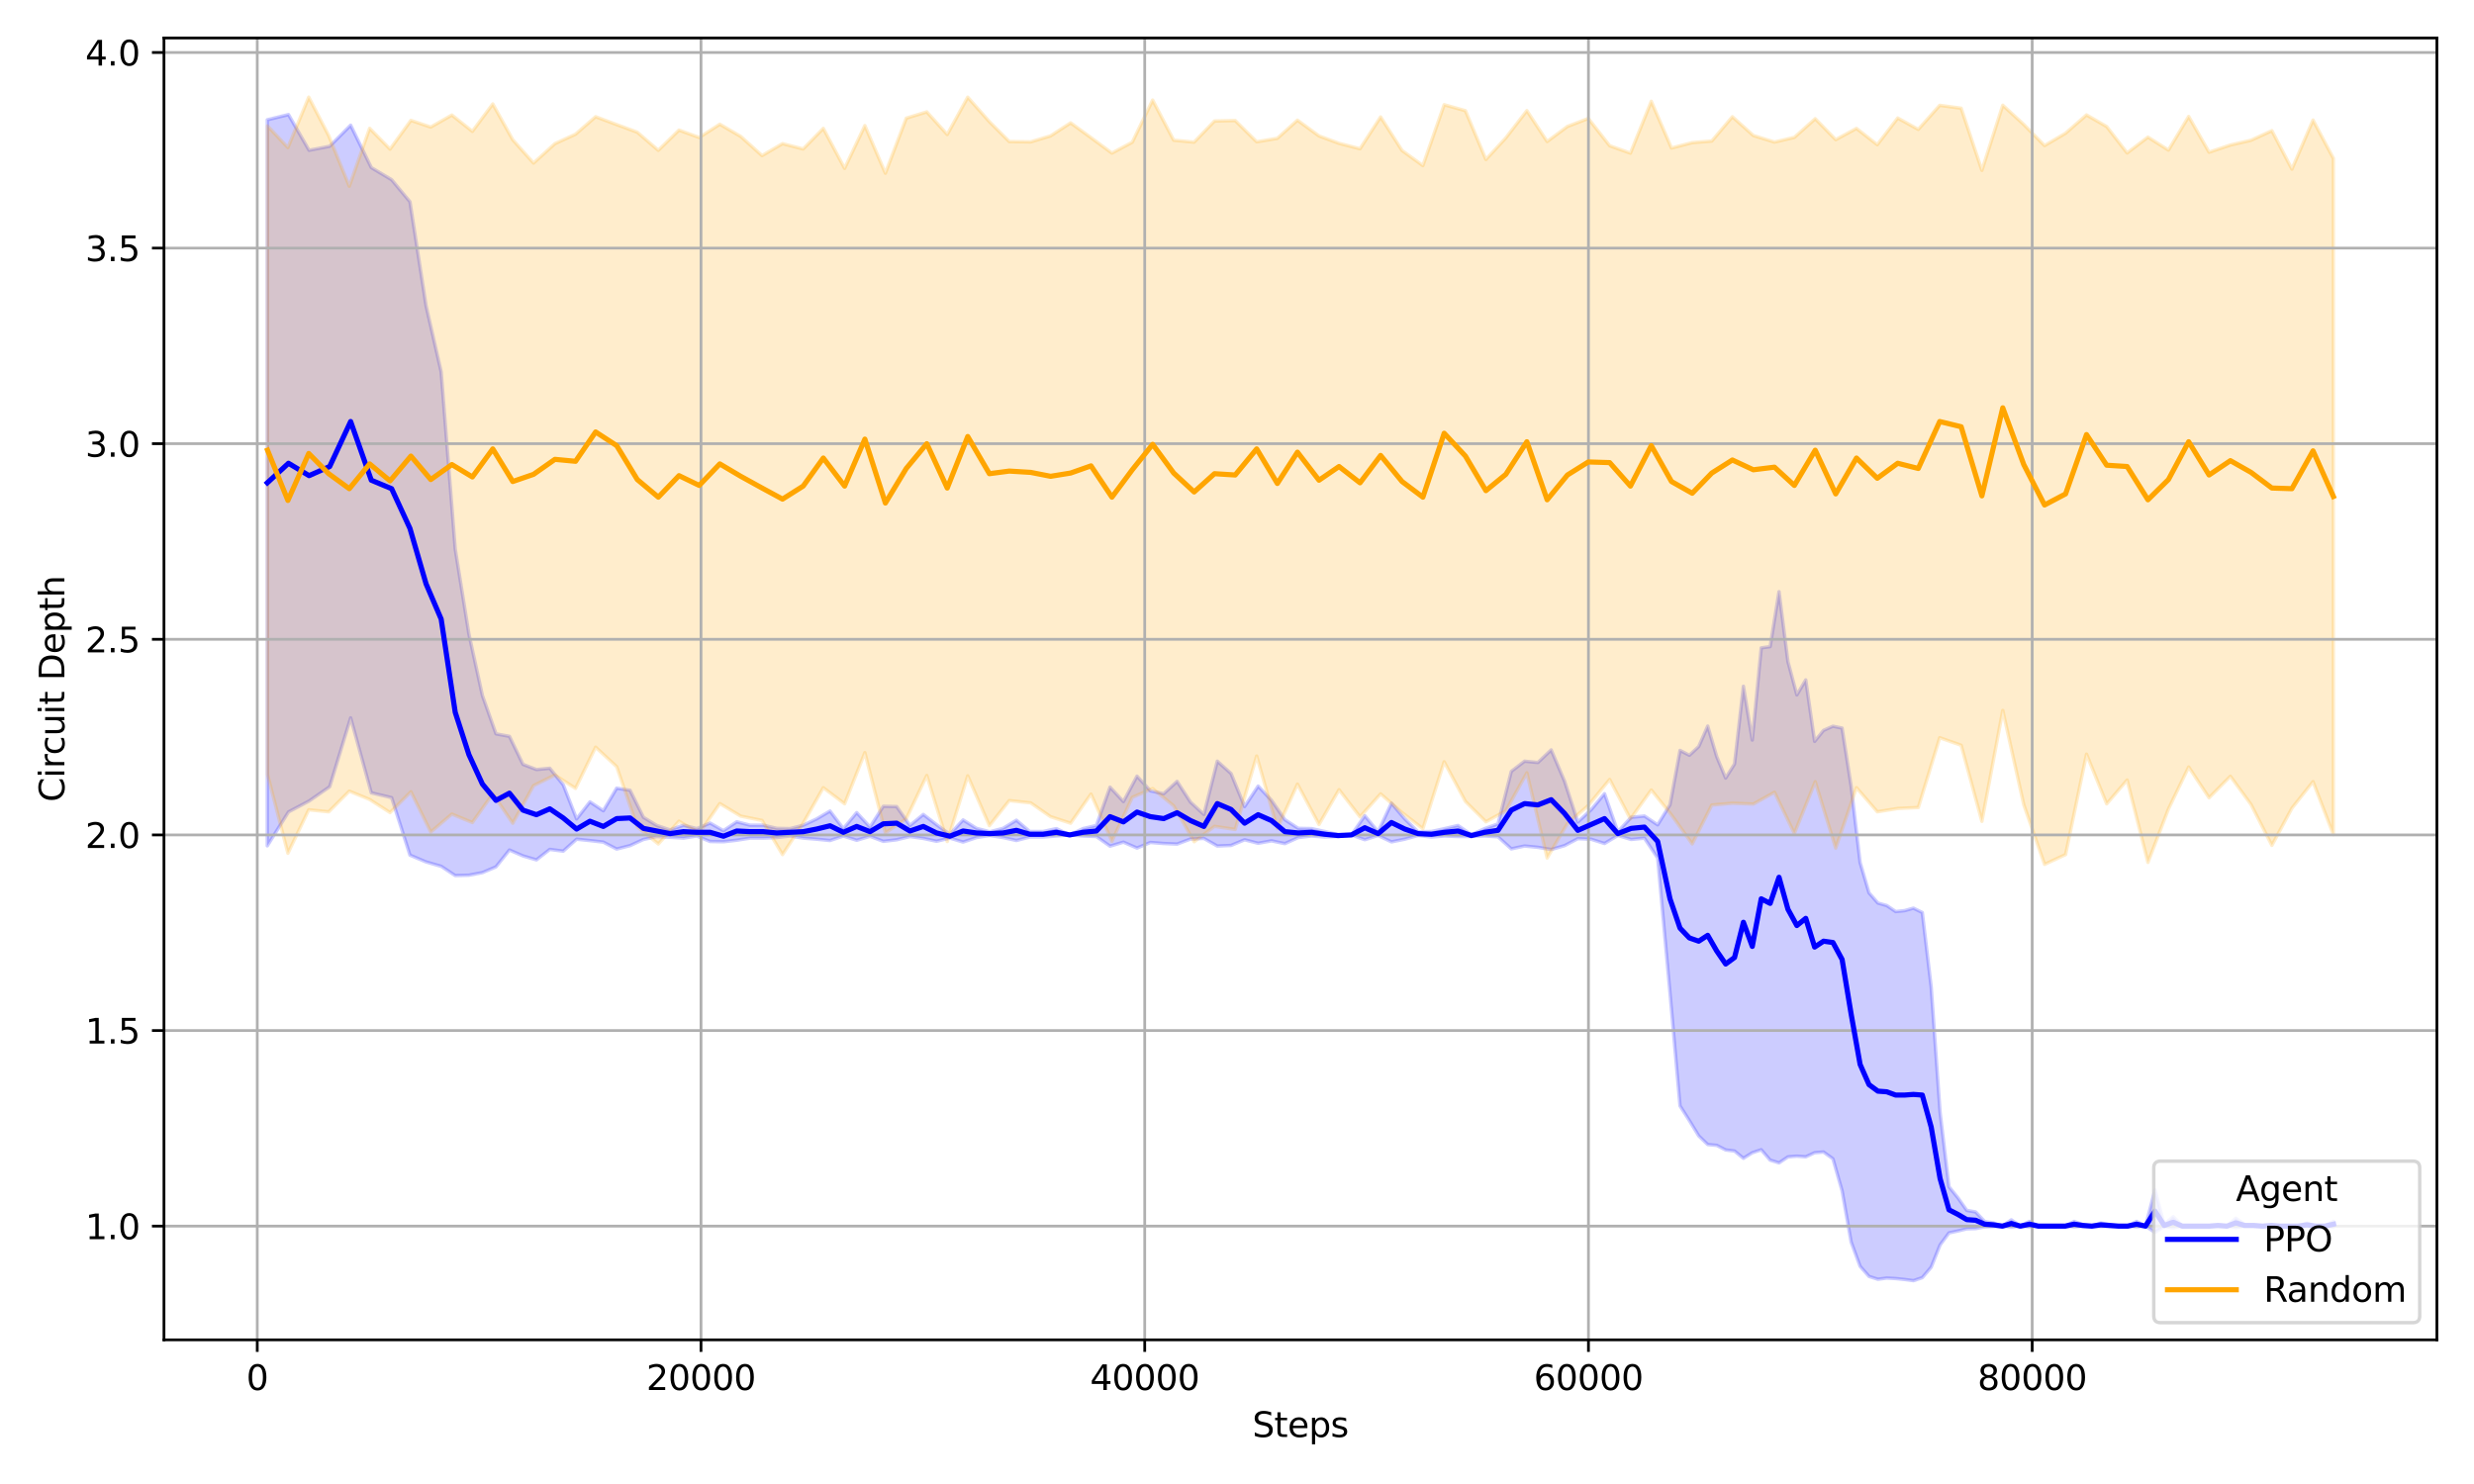 <?xml version="1.0" encoding="utf-8" standalone="no"?>
<!DOCTYPE svg PUBLIC "-//W3C//DTD SVG 1.1//EN"
  "http://www.w3.org/Graphics/SVG/1.1/DTD/svg11.dtd">
<svg xmlns:xlink="http://www.w3.org/1999/xlink" width="720pt" height="432pt" viewBox="0 0 720 432" xmlns="http://www.w3.org/2000/svg" version="1.1">
 <defs>
  <style type="text/css">*{stroke-linejoin: round; stroke-linecap: butt}</style>
 </defs>
 <g id="figure_1">
  <g id="patch_1">
   <path d="M 0 432 
L 720 432 
L 720 0 
L 0 0 
z
" style="fill: #ffffff"/>
  </g>
  <g id="axes_1">
   <g id="patch_2">
    <path d="M 47.72 390.04 
L 709.2 390.04 
L 709.2 11.054 
L 47.72 11.054 
z
" style="fill: #ffffff"/>
   </g>
   <g id="FillBetweenPolyCollection_1">
    <defs>
     <path id="m064243a548" d="M 77.787 -397.129 
L 77.787 -185.771 
L 83.954 -195.64 
L 89.946 -198.817 
L 95.944 -202.971 
L 102.046 -223.032 
L 108.057 -201.202 
L 113.972 -199.8 
L 119.312 -183.064 
L 123.999 -181.083 
L 128.39 -179.812 
L 132.484 -177.113 
L 136.474 -177.224 
L 140.394 -177.983 
L 144.345 -179.657 
L 148.258 -184.554 
L 152.203 -182.84 
L 156.116 -181.684 
L 160.003 -184.735 
L 163.916 -184.225 
L 167.81 -187.709 
L 171.69 -187.302 
L 175.577 -186.858 
L 179.464 -184.84 
L 183.371 -185.835 
L 187.258 -187.63 
L 191.145 -188.482 
L 195.019 -188.259 
L 198.9 -188.023 
L 202.787 -188.639 
L 206.667 -187.028 
L 210.548 -186.963 
L 214.409 -187.408 
L 218.29 -188.023 
L 222.157 -188.023 
L 226.051 -188.181 
L 229.925 -188.639 
L 233.799 -188.023 
L 237.673 -187.709 
L 241.554 -187.316 
L 245.441 -188.639 
L 249.322 -187.394 
L 253.196 -188.56 
L 257.07 -187.08 
L 260.951 -187.538 
L 264.825 -188.482 
L 268.705 -187.931 
L 272.56 -187.107 
L 276.428 -188.037 
L 280.283 -186.871 
L 284.183 -188.181 
L 288.057 -188.796 
L 291.924 -188.181 
L 295.805 -187.329 
L 299.679 -188.338 
L 303.56 -188.338 
L 307.434 -188.639 
L 311.308 -188.953 
L 315.189 -188.639 
L 319.082 -188.482 
L 323.047 -185.678 
L 326.947 -186.844 
L 330.898 -185.128 
L 334.792 -186.752 
L 338.672 -186.451 
L 342.56 -186.28 
L 346.472 -187.761 
L 350.36 -187.931 
L 354.266 -185.716 
L 358.269 -185.887 
L 362.214 -187.538 
L 366.153 -186.516 
L 370.034 -187.224 
L 373.927 -186.413 
L 377.808 -188.181 
L 381.695 -188.639 
L 385.569 -188.338 
L 389.443 -188.495 
L 393.317 -188.953 
L 397.198 -187.552 
L 401.072 -188.796 
L 404.946 -186.923 
L 408.82 -187.709 
L 412.695 -188.796 
L 416.569 -188.338 
L 420.443 -188.639 
L 424.323 -188.482 
L 428.198 -188.495 
L 432.072 -188.639 
L 435.952 -188.403 
L 439.827 -184.892 
L 443.694 -185.716 
L 447.568 -185.337 
L 451.443 -184.708 
L 455.317 -185.822 
L 459.197 -187.866 
L 463.071 -187.695 
L 466.958 -186.451 
L 470.833 -188.796 
L 474.707 -187.63 
L 478.574 -188.01 
L 482.423 -182.223 
L 486.013 -142.972 
L 488.931 -110.071 
L 491.656 -105.787 
L 494.375 -101.348 
L 496.99 -98.812 
L 499.611 -98.579 
L 502.213 -97.243 
L 504.796 -96.933 
L 507.379 -94.813 
L 509.962 -96.429 
L 512.564 -97.3 
L 515.159 -94.283 
L 517.742 -93.481 
L 520.338 -95.225 
L 522.933 -95.434 
L 525.523 -95.241 
L 528.105 -96.435 
L 530.695 -96.645 
L 533.432 -94.672 
L 536.099 -85.347 
L 538.74 -70.426 
L 541.342 -63.371 
L 543.931 -60.423 
L 546.521 -59.599 
L 549.103 -59.946 
L 551.693 -59.802 
L 554.275 -59.534 
L 556.858 -59.187 
L 559.441 -60.071 
L 562.024 -63.118 
L 564.613 -69.597 
L 567.209 -73.103 
L 569.804 -73.653 
L 572.387 -74.282 
L 574.976 -74.361 
L 577.559 -74.832 
L 580.155 -74.911 
L 582.744 -75.068 
L 585.352 -74.754 
L 587.968 -75.068 
L 590.634 -74.832 
L 593.23 -75.068 
L 595.826 -75.068 
L 598.415 -75.068 
L 601.011 -75.068 
L 603.613 -74.832 
L 606.195 -74.99 
L 608.785 -75.068 
L 611.38 -74.911 
L 613.989 -74.99 
L 616.598 -75.068 
L 619.187 -75.068 
L 621.808 -74.832 
L 624.397 -75.068 
L 627.155 -73.26 
L 629.847 -74.99 
L 632.462 -74.596 
L 635.109 -75.068 
L 637.725 -75.068 
L 640.314 -75.068 
L 642.909 -75.068 
L 645.505 -74.99 
L 648.107 -75.068 
L 650.69 -74.675 
L 653.279 -74.99 
L 655.862 -74.99 
L 658.445 -75.068 
L 661.034 -74.99 
L 663.63 -75.068 
L 666.212 -75.068 
L 668.795 -75.068 
L 671.378 -74.911 
L 673.967 -75.068 
L 676.55 -75.068 
L 679.133 -74.832 
L 679.133 -76.443 
L 679.133 -76.443 
L 676.55 -75.068 
L 673.967 -75.068 
L 671.378 -75.985 
L 668.795 -75.068 
L 666.212 -75.068 
L 663.63 -75.068 
L 661.034 -75.526 
L 658.445 -75.068 
L 655.862 -75.526 
L 653.279 -75.526 
L 650.69 -77.359 
L 648.107 -75.068 
L 645.505 -75.526 
L 642.909 -75.068 
L 640.314 -75.068 
L 637.725 -75.068 
L 635.109 -75.068 
L 632.462 -77.818 
L 629.847 -75.526 
L 627.155 -85.608 
L 624.397 -75.068 
L 621.808 -76.443 
L 619.187 -75.068 
L 616.598 -75.068 
L 613.989 -75.526 
L 611.38 -75.985 
L 608.785 -75.068 
L 606.195 -75.526 
L 603.613 -76.443 
L 601.011 -75.068 
L 598.415 -75.068 
L 595.826 -75.068 
L 593.23 -75.068 
L 590.634 -76.443 
L 587.968 -75.068 
L 585.352 -76.901 
L 582.744 -75.068 
L 580.155 -75.985 
L 577.559 -76.443 
L 574.976 -79.192 
L 572.387 -79.651 
L 569.804 -83.316 
L 567.209 -86.524 
L 564.613 -108.251 
L 562.024 -144.72 
L 559.441 -166.369 
L 556.858 -167.632 
L 554.275 -166.906 
L 551.693 -166.637 
L 549.103 -168.392 
L 546.521 -169.118 
L 543.931 -172.09 
L 541.342 -180.91 
L 538.74 -203.086 
L 536.099 -220.053 
L 533.432 -220.598 
L 530.695 -219.384 
L 528.105 -216.177 
L 525.523 -234.074 
L 522.933 -229.705 
L 520.338 -239.405 
L 517.742 -259.75 
L 515.159 -243.764 
L 512.564 -243.404 
L 509.962 -216.563 
L 507.379 -232.225 
L 504.796 -209.606 
L 502.213 -205.499 
L 499.611 -211.756 
L 496.99 -220.634 
L 494.375 -214.681 
L 491.656 -212.14 
L 488.931 -213.55 
L 486.013 -197.732 
L 482.423 -191.887 
L 478.574 -194.452 
L 474.707 -194.073 
L 470.833 -189.87 
L 466.958 -200.946 
L 463.071 -196.285 
L 459.197 -192.698 
L 455.317 -204.612 
L 451.443 -213.698 
L 447.568 -210.032 
L 443.694 -210.412 
L 439.827 -207.44 
L 435.952 -192.161 
L 432.072 -190.786 
L 428.198 -189.032 
L 424.323 -191.703 
L 420.443 -190.786 
L 416.569 -189.948 
L 412.695 -189.87 
L 408.82 -193.614 
L 404.946 -198.197 
L 401.072 -189.87 
L 397.198 -194.531 
L 393.317 -188.953 
L 389.443 -189.032 
L 385.569 -189.948 
L 381.695 -190.786 
L 377.808 -190.865 
L 373.927 -193.392 
L 370.034 -199.035 
L 366.153 -203.159 
L 362.214 -197.202 
L 358.269 -206.825 
L 354.266 -210.412 
L 350.36 -194.91 
L 346.472 -198.498 
L 342.56 -204.533 
L 338.672 -200.946 
L 334.792 -201.784 
L 330.898 -206.065 
L 326.947 -198.655 
L 323.047 -202.858 
L 319.082 -191.703 
L 315.189 -190.786 
L 311.308 -188.953 
L 307.434 -190.786 
L 303.56 -189.948 
L 299.679 -189.948 
L 295.805 -193.235 
L 291.924 -190.865 
L 288.057 -189.87 
L 284.183 -190.865 
L 280.283 -193.313 
L 276.428 -189.111 
L 272.56 -191.939 
L 268.705 -194.91 
L 264.825 -191.703 
L 260.951 -197.202 
L 257.07 -197.28 
L 253.196 -191.245 
L 249.322 -195.447 
L 245.441 -190.786 
L 241.554 -195.906 
L 237.673 -193.614 
L 233.799 -191.781 
L 229.925 -190.786 
L 226.051 -190.865 
L 222.157 -191.781 
L 218.29 -191.781 
L 214.409 -192.776 
L 210.548 -190.184 
L 206.667 -192.397 
L 202.787 -190.786 
L 198.9 -191.781 
L 195.019 -190.407 
L 191.145 -191.703 
L 187.258 -194.073 
L 183.371 -201.941 
L 179.464 -202.557 
L 175.577 -195.984 
L 171.69 -198.576 
L 167.81 -193.614 
L 163.916 -203.552 
L 160.003 -208.357 
L 156.116 -207.99 
L 152.203 -209.492 
L 148.258 -217.649 
L 144.345 -218.37 
L 140.394 -229.534 
L 136.474 -247.375 
L 132.484 -272.162 
L 128.39 -323.748 
L 123.999 -342.977 
L 119.312 -373.263 
L 113.972 -379.684 
L 108.057 -383.217 
L 102.046 -395.552 
L 95.944 -389.42 
L 89.946 -388.259 
L 83.954 -398.648 
L 77.787 -397.129 
z
" style="stroke: #0000ff; stroke-opacity: 0.2"/>
    </defs>
    <g clip-path="url(#p9056daace3)">
     <use xlink:href="#m064243a548" x="0" y="432" style="fill: #0000ff; fill-opacity: 0.2; stroke: #0000ff; stroke-opacity: 0.2"/>
    </g>
   </g>
   <g id="FillBetweenPolyCollection_2">
    <defs>
     <path id="m0a105dd437" d="M 77.858 -395.339 
L 77.858 -206.542 
L 83.786 -183.606 
L 89.855 -196.264 
L 95.654 -195.676 
L 101.658 -201.691 
L 107.573 -199.265 
L 113.513 -195.452 
L 119.583 -201.515 
L 125.368 -189.781 
L 131.509 -195.017 
L 137.475 -192.557 
L 143.415 -200.896 
L 149.227 -192.346 
L 155.277 -203.307 
L 161.495 -206.381 
L 167.5 -202.491 
L 173.343 -214.488 
L 179.477 -208.807 
L 185.469 -191.284 
L 191.59 -186.313 
L 197.608 -192.948 
L 203.491 -189.398 
L 209.483 -198.074 
L 215.578 -194.412 
L 221.776 -193.162 
L 227.736 -183.222 
L 233.748 -192.366 
L 239.598 -202.692 
L 245.803 -198.015 
L 251.698 -212.897 
L 257.67 -189.555 
L 263.746 -193.65 
L 269.719 -206.243 
L 275.672 -187.02 
L 281.639 -206.148 
L 287.941 -191.643 
L 293.719 -198.94 
L 299.963 -198.273 
L 305.749 -194.249 
L 311.586 -192.36 
L 317.507 -200.835 
L 323.602 -187.114 
L 329.523 -199.895 
L 335.457 -202.436 
L 341.578 -197.407 
L 347.531 -186.961 
L 353.446 -191.445 
L 359.477 -190.543 
L 365.727 -211.912 
L 371.745 -190.787 
L 377.595 -203.73 
L 383.864 -191.986 
L 389.695 -202.114 
L 395.803 -194.203 
L 401.795 -200.894 
L 408.033 -195.466 
L 414.096 -190.761 
L 420.294 -210.233 
L 426.48 -198.686 
L 432.44 -192.77 
L 438.232 -195.977 
L 444.359 -207.027 
L 450.261 -182.227 
L 456.169 -192.263 
L 462.238 -197.529 
L 468.456 -205.092 
L 474.5 -193.585 
L 480.57 -202.025 
L 486.445 -194.749 
L 492.483 -186.342 
L 498.178 -197.65 
L 504.17 -198.174 
L 510.265 -197.936 
L 516.418 -201.365 
L 522.204 -189.375 
L 528.28 -204.435 
L 534.24 -185.1 
L 540.283 -202.707 
L 546.34 -195.683 
L 552.287 -196.642 
L 558.272 -196.924 
L 564.51 -217.242 
L 570.747 -215.045 
L 576.784 -192.894 
L 582.86 -225.189 
L 588.968 -197.761 
L 595.018 -180.375 
L 601.14 -183.225 
L 607.229 -212.448 
L 613.104 -197.991 
L 619.051 -204.921 
L 625.108 -180.945 
L 631.074 -196.492 
L 636.963 -208.72 
L 642.897 -199.761 
L 649.102 -206.022 
L 655.113 -197.802 
L 661.176 -185.906 
L 667.007 -196.72 
L 673.154 -204.453 
L 679.081 -189.037 
L 679.081 -385.891 
L 679.081 -385.891 
L 673.154 -397.049 
L 667.007 -382.764 
L 661.176 -393.957 
L 655.113 -391.172 
L 649.102 -389.785 
L 642.897 -387.694 
L 636.963 -398.095 
L 631.074 -388.307 
L 625.108 -392.085 
L 619.051 -387.469 
L 613.104 -395.159 
L 607.229 -398.543 
L 601.14 -393.221 
L 595.018 -389.618 
L 588.968 -395.768 
L 582.86 -401.367 
L 576.784 -382.413 
L 570.747 -400.502 
L 564.51 -401.342 
L 558.272 -394.328 
L 552.287 -397.647 
L 546.34 -389.874 
L 540.283 -394.619 
L 534.24 -391.346 
L 528.28 -397.446 
L 522.204 -392.007 
L 516.418 -390.646 
L 510.265 -392.557 
L 504.17 -398.013 
L 498.178 -390.944 
L 492.483 -390.484 
L 486.445 -388.91 
L 480.57 -402.514 
L 474.5 -387.417 
L 468.456 -389.576 
L 462.238 -397.519 
L 456.169 -395.192 
L 450.261 -390.802 
L 444.359 -399.789 
L 438.232 -391.858 
L 432.44 -385.574 
L 426.48 -399.779 
L 420.294 -401.518 
L 414.096 -383.788 
L 408.033 -388.193 
L 401.795 -397.95 
L 395.803 -388.697 
L 389.695 -390.276 
L 383.864 -392.432 
L 377.595 -397.012 
L 371.745 -391.733 
L 365.727 -390.728 
L 359.477 -396.912 
L 353.446 -396.77 
L 347.531 -390.625 
L 341.578 -391.187 
L 335.457 -402.861 
L 329.523 -390.598 
L 323.602 -387.434 
L 317.507 -391.935 
L 311.586 -396.235 
L 305.749 -392.447 
L 299.963 -390.701 
L 293.719 -390.793 
L 287.941 -396.571 
L 281.639 -403.704 
L 275.672 -392.843 
L 269.719 -399.434 
L 263.746 -397.601 
L 257.67 -381.577 
L 251.698 -395.437 
L 245.803 -382.987 
L 239.598 -394.633 
L 233.748 -388.636 
L 227.736 -390.187 
L 221.776 -386.701 
L 215.578 -392.284 
L 209.483 -395.835 
L 203.491 -391.983 
L 197.608 -394.127 
L 191.59 -388.235 
L 185.469 -393.514 
L 179.477 -395.731 
L 173.343 -398.022 
L 167.5 -392.937 
L 161.495 -390.185 
L 155.277 -384.528 
L 149.227 -391.313 
L 143.415 -401.744 
L 137.475 -393.76 
L 131.509 -398.512 
L 125.368 -395.017 
L 119.583 -396.949 
L 113.513 -388.587 
L 107.573 -394.644 
L 101.658 -377.793 
L 95.654 -392.539 
L 89.855 -403.719 
L 83.786 -389.044 
L 77.858 -395.339 
z
" style="stroke: #ffa500; stroke-opacity: 0.2"/>
    </defs>
    <g clip-path="url(#p9056daace3)">
     <use xlink:href="#m0a105dd437" x="0" y="432" style="fill: #ffa500; fill-opacity: 0.2; stroke: #ffa500; stroke-opacity: 0.2"/>
    </g>
   </g>
   <g id="matplotlib.axis_1">
    <g id="xtick_1">
     <g id="line2d_1">
      <path d="M 74.869 390.04 
L 74.869 11.054 
" clip-path="url(#p9056daace3)" style="fill: none; stroke: #b0b0b0; stroke-width: 0.8; stroke-linecap: square"/>
     </g>
     <g id="line2d_2">
      <defs>
       <path id="m2f58e7632d" d="M 0 0 
L 0 3.5 
" style="stroke: #000000; stroke-width: 0.8"/>
      </defs>
      <g>
       <use xlink:href="#m2f58e7632d" x="74.869" y="390.04" style="stroke: #000000; stroke-width: 0.8"/>
      </g>
     </g>
     <g id="text_1">
      <!-- 0 -->
      <g transform="translate(71.687 404.638) scale(0.1 -0.1)">
       <defs>
        <path id="DejaVuSans-30" d="M 2034 4250 
Q 1547 4250 1301 3770 
Q 1056 3291 1056 2328 
Q 1056 1369 1301 889 
Q 1547 409 2034 409 
Q 2525 409 2770 889 
Q 3016 1369 3016 2328 
Q 3016 3291 2770 3770 
Q 2525 4250 2034 4250 
z
M 2034 4750 
Q 2819 4750 3233 4129 
Q 3647 3509 3647 2328 
Q 3647 1150 3233 529 
Q 2819 -91 2034 -91 
Q 1250 -91 836 529 
Q 422 1150 422 2328 
Q 422 3509 836 4129 
Q 1250 4750 2034 4750 
z
" transform="scale(0.016)"/>
       </defs>
       <use xlink:href="#DejaVuSans-30"/>
      </g>
     </g>
    </g>
    <g id="xtick_2">
     <g id="line2d_3">
      <path d="M 204.007 390.04 
L 204.007 11.054 
" clip-path="url(#p9056daace3)" style="fill: none; stroke: #b0b0b0; stroke-width: 0.8; stroke-linecap: square"/>
     </g>
     <g id="line2d_4">
      <g>
       <use xlink:href="#m2f58e7632d" x="204.007" y="390.04" style="stroke: #000000; stroke-width: 0.8"/>
      </g>
     </g>
     <g id="text_2">
      <!-- 20000 -->
      <g transform="translate(188.101 404.638) scale(0.1 -0.1)">
       <defs>
        <path id="DejaVuSans-32" d="M 1228 531 
L 3431 531 
L 3431 0 
L 469 0 
L 469 531 
Q 828 903 1448 1529 
Q 2069 2156 2228 2338 
Q 2531 2678 2651 2914 
Q 2772 3150 2772 3378 
Q 2772 3750 2511 3984 
Q 2250 4219 1831 4219 
Q 1534 4219 1204 4116 
Q 875 4013 500 3803 
L 500 4441 
Q 881 4594 1212 4672 
Q 1544 4750 1819 4750 
Q 2544 4750 2975 4387 
Q 3406 4025 3406 3419 
Q 3406 3131 3298 2873 
Q 3191 2616 2906 2266 
Q 2828 2175 2409 1742 
Q 1991 1309 1228 531 
z
" transform="scale(0.016)"/>
       </defs>
       <use xlink:href="#DejaVuSans-32"/>
       <use xlink:href="#DejaVuSans-30" transform="translate(63.623 0)"/>
       <use xlink:href="#DejaVuSans-30" transform="translate(127.246 0)"/>
       <use xlink:href="#DejaVuSans-30" transform="translate(190.869 0)"/>
       <use xlink:href="#DejaVuSans-30" transform="translate(254.492 0)"/>
      </g>
     </g>
    </g>
    <g id="xtick_3">
     <g id="line2d_5">
      <path d="M 333.145 390.04 
L 333.145 11.054 
" clip-path="url(#p9056daace3)" style="fill: none; stroke: #b0b0b0; stroke-width: 0.8; stroke-linecap: square"/>
     </g>
     <g id="line2d_6">
      <g>
       <use xlink:href="#m2f58e7632d" x="333.145" y="390.04" style="stroke: #000000; stroke-width: 0.8"/>
      </g>
     </g>
     <g id="text_3">
      <!-- 40000 -->
      <g transform="translate(317.239 404.638) scale(0.1 -0.1)">
       <defs>
        <path id="DejaVuSans-34" d="M 2419 4116 
L 825 1625 
L 2419 1625 
L 2419 4116 
z
M 2253 4666 
L 3047 4666 
L 3047 1625 
L 3713 1625 
L 3713 1100 
L 3047 1100 
L 3047 0 
L 2419 0 
L 2419 1100 
L 313 1100 
L 313 1709 
L 2253 4666 
z
" transform="scale(0.016)"/>
       </defs>
       <use xlink:href="#DejaVuSans-34"/>
       <use xlink:href="#DejaVuSans-30" transform="translate(63.623 0)"/>
       <use xlink:href="#DejaVuSans-30" transform="translate(127.246 0)"/>
       <use xlink:href="#DejaVuSans-30" transform="translate(190.869 0)"/>
       <use xlink:href="#DejaVuSans-30" transform="translate(254.492 0)"/>
      </g>
     </g>
    </g>
    <g id="xtick_4">
     <g id="line2d_7">
      <path d="M 462.284 390.04 
L 462.284 11.054 
" clip-path="url(#p9056daace3)" style="fill: none; stroke: #b0b0b0; stroke-width: 0.8; stroke-linecap: square"/>
     </g>
     <g id="line2d_8">
      <g>
       <use xlink:href="#m2f58e7632d" x="462.284" y="390.04" style="stroke: #000000; stroke-width: 0.8"/>
      </g>
     </g>
     <g id="text_4">
      <!-- 60000 -->
      <g transform="translate(446.377 404.638) scale(0.1 -0.1)">
       <defs>
        <path id="DejaVuSans-36" d="M 2113 2584 
Q 1688 2584 1439 2293 
Q 1191 2003 1191 1497 
Q 1191 994 1439 701 
Q 1688 409 2113 409 
Q 2538 409 2786 701 
Q 3034 994 3034 1497 
Q 3034 2003 2786 2293 
Q 2538 2584 2113 2584 
z
M 3366 4563 
L 3366 3988 
Q 3128 4100 2886 4159 
Q 2644 4219 2406 4219 
Q 1781 4219 1451 3797 
Q 1122 3375 1075 2522 
Q 1259 2794 1537 2939 
Q 1816 3084 2150 3084 
Q 2853 3084 3261 2657 
Q 3669 2231 3669 1497 
Q 3669 778 3244 343 
Q 2819 -91 2113 -91 
Q 1303 -91 875 529 
Q 447 1150 447 2328 
Q 447 3434 972 4092 
Q 1497 4750 2381 4750 
Q 2619 4750 2861 4703 
Q 3103 4656 3366 4563 
z
" transform="scale(0.016)"/>
       </defs>
       <use xlink:href="#DejaVuSans-36"/>
       <use xlink:href="#DejaVuSans-30" transform="translate(63.623 0)"/>
       <use xlink:href="#DejaVuSans-30" transform="translate(127.246 0)"/>
       <use xlink:href="#DejaVuSans-30" transform="translate(190.869 0)"/>
       <use xlink:href="#DejaVuSans-30" transform="translate(254.492 0)"/>
      </g>
     </g>
    </g>
    <g id="xtick_5">
     <g id="line2d_9">
      <path d="M 591.422 390.04 
L 591.422 11.054 
" clip-path="url(#p9056daace3)" style="fill: none; stroke: #b0b0b0; stroke-width: 0.8; stroke-linecap: square"/>
     </g>
     <g id="line2d_10">
      <g>
       <use xlink:href="#m2f58e7632d" x="591.422" y="390.04" style="stroke: #000000; stroke-width: 0.8"/>
      </g>
     </g>
     <g id="text_5">
      <!-- 80000 -->
      <g transform="translate(575.516 404.638) scale(0.1 -0.1)">
       <defs>
        <path id="DejaVuSans-38" d="M 2034 2216 
Q 1584 2216 1326 1975 
Q 1069 1734 1069 1313 
Q 1069 891 1326 650 
Q 1584 409 2034 409 
Q 2484 409 2743 651 
Q 3003 894 3003 1313 
Q 3003 1734 2745 1975 
Q 2488 2216 2034 2216 
z
M 1403 2484 
Q 997 2584 770 2862 
Q 544 3141 544 3541 
Q 544 4100 942 4425 
Q 1341 4750 2034 4750 
Q 2731 4750 3128 4425 
Q 3525 4100 3525 3541 
Q 3525 3141 3298 2862 
Q 3072 2584 2669 2484 
Q 3125 2378 3379 2068 
Q 3634 1759 3634 1313 
Q 3634 634 3220 271 
Q 2806 -91 2034 -91 
Q 1263 -91 848 271 
Q 434 634 434 1313 
Q 434 1759 690 2068 
Q 947 2378 1403 2484 
z
M 1172 3481 
Q 1172 3119 1398 2916 
Q 1625 2713 2034 2713 
Q 2441 2713 2670 2916 
Q 2900 3119 2900 3481 
Q 2900 3844 2670 4047 
Q 2441 4250 2034 4250 
Q 1625 4250 1398 4047 
Q 1172 3844 1172 3481 
z
" transform="scale(0.016)"/>
       </defs>
       <use xlink:href="#DejaVuSans-38"/>
       <use xlink:href="#DejaVuSans-30" transform="translate(63.623 0)"/>
       <use xlink:href="#DejaVuSans-30" transform="translate(127.246 0)"/>
       <use xlink:href="#DejaVuSans-30" transform="translate(190.869 0)"/>
       <use xlink:href="#DejaVuSans-30" transform="translate(254.492 0)"/>
      </g>
     </g>
    </g>
    <g id="text_6">
     <!-- Steps -->
     <g transform="translate(364.47 418.317) scale(0.1 -0.1)">
      <defs>
       <path id="DejaVuSans-53" d="M 3425 4513 
L 3425 3897 
Q 3066 4069 2747 4153 
Q 2428 4238 2131 4238 
Q 1616 4238 1336 4038 
Q 1056 3838 1056 3469 
Q 1056 3159 1242 3001 
Q 1428 2844 1947 2747 
L 2328 2669 
Q 3034 2534 3370 2195 
Q 3706 1856 3706 1288 
Q 3706 609 3251 259 
Q 2797 -91 1919 -91 
Q 1588 -91 1214 -16 
Q 841 59 441 206 
L 441 856 
Q 825 641 1194 531 
Q 1563 422 1919 422 
Q 2459 422 2753 634 
Q 3047 847 3047 1241 
Q 3047 1584 2836 1778 
Q 2625 1972 2144 2069 
L 1759 2144 
Q 1053 2284 737 2584 
Q 422 2884 422 3419 
Q 422 4038 858 4394 
Q 1294 4750 2059 4750 
Q 2388 4750 2728 4690 
Q 3069 4631 3425 4513 
z
" transform="scale(0.016)"/>
       <path id="DejaVuSans-74" d="M 1172 4494 
L 1172 3500 
L 2356 3500 
L 2356 3053 
L 1172 3053 
L 1172 1153 
Q 1172 725 1289 603 
Q 1406 481 1766 481 
L 2356 481 
L 2356 0 
L 1766 0 
Q 1100 0 847 248 
Q 594 497 594 1153 
L 594 3053 
L 172 3053 
L 172 3500 
L 594 3500 
L 594 4494 
L 1172 4494 
z
" transform="scale(0.016)"/>
       <path id="DejaVuSans-65" d="M 3597 1894 
L 3597 1613 
L 953 1613 
Q 991 1019 1311 708 
Q 1631 397 2203 397 
Q 2534 397 2845 478 
Q 3156 559 3463 722 
L 3463 178 
Q 3153 47 2828 -22 
Q 2503 -91 2169 -91 
Q 1331 -91 842 396 
Q 353 884 353 1716 
Q 353 2575 817 3079 
Q 1281 3584 2069 3584 
Q 2775 3584 3186 3129 
Q 3597 2675 3597 1894 
z
M 3022 2063 
Q 3016 2534 2758 2815 
Q 2500 3097 2075 3097 
Q 1594 3097 1305 2825 
Q 1016 2553 972 2059 
L 3022 2063 
z
" transform="scale(0.016)"/>
       <path id="DejaVuSans-70" d="M 1159 525 
L 1159 -1331 
L 581 -1331 
L 581 3500 
L 1159 3500 
L 1159 2969 
Q 1341 3281 1617 3432 
Q 1894 3584 2278 3584 
Q 2916 3584 3314 3078 
Q 3713 2572 3713 1747 
Q 3713 922 3314 415 
Q 2916 -91 2278 -91 
Q 1894 -91 1617 61 
Q 1341 213 1159 525 
z
M 3116 1747 
Q 3116 2381 2855 2742 
Q 2594 3103 2138 3103 
Q 1681 3103 1420 2742 
Q 1159 2381 1159 1747 
Q 1159 1113 1420 752 
Q 1681 391 2138 391 
Q 2594 391 2855 752 
Q 3116 1113 3116 1747 
z
" transform="scale(0.016)"/>
       <path id="DejaVuSans-73" d="M 2834 3397 
L 2834 2853 
Q 2591 2978 2328 3040 
Q 2066 3103 1784 3103 
Q 1356 3103 1142 2972 
Q 928 2841 928 2578 
Q 928 2378 1081 2264 
Q 1234 2150 1697 2047 
L 1894 2003 
Q 2506 1872 2764 1633 
Q 3022 1394 3022 966 
Q 3022 478 2636 193 
Q 2250 -91 1575 -91 
Q 1294 -91 989 -36 
Q 684 19 347 128 
L 347 722 
Q 666 556 975 473 
Q 1284 391 1588 391 
Q 1994 391 2212 530 
Q 2431 669 2431 922 
Q 2431 1156 2273 1281 
Q 2116 1406 1581 1522 
L 1381 1569 
Q 847 1681 609 1914 
Q 372 2147 372 2553 
Q 372 3047 722 3315 
Q 1072 3584 1716 3584 
Q 2034 3584 2315 3537 
Q 2597 3491 2834 3397 
z
" transform="scale(0.016)"/>
      </defs>
      <use xlink:href="#DejaVuSans-53"/>
      <use xlink:href="#DejaVuSans-74" transform="translate(63.477 0)"/>
      <use xlink:href="#DejaVuSans-65" transform="translate(102.686 0)"/>
      <use xlink:href="#DejaVuSans-70" transform="translate(164.209 0)"/>
      <use xlink:href="#DejaVuSans-73" transform="translate(227.686 0)"/>
     </g>
    </g>
   </g>
   <g id="matplotlib.axis_2">
    <g id="ytick_1">
     <g id="line2d_11">
      <path d="M 47.72 356.932 
L 709.2 356.932 
" clip-path="url(#p9056daace3)" style="fill: none; stroke: #b0b0b0; stroke-width: 0.8; stroke-linecap: square"/>
     </g>
     <g id="line2d_12">
      <defs>
       <path id="m03054747f2" d="M 0 0 
L -3.5 0 
" style="stroke: #000000; stroke-width: 0.8"/>
      </defs>
      <g>
       <use xlink:href="#m03054747f2" x="47.72" y="356.932" style="stroke: #000000; stroke-width: 0.8"/>
      </g>
     </g>
     <g id="text_7">
      <!-- 1.0 -->
      <g transform="translate(24.817 360.731) scale(0.1 -0.1)">
       <defs>
        <path id="DejaVuSans-31" d="M 794 531 
L 1825 531 
L 1825 4091 
L 703 3866 
L 703 4441 
L 1819 4666 
L 2450 4666 
L 2450 531 
L 3481 531 
L 3481 0 
L 794 0 
L 794 531 
z
" transform="scale(0.016)"/>
        <path id="DejaVuSans-2e" d="M 684 794 
L 1344 794 
L 1344 0 
L 684 0 
L 684 794 
z
" transform="scale(0.016)"/>
       </defs>
       <use xlink:href="#DejaVuSans-31"/>
       <use xlink:href="#DejaVuSans-2e" transform="translate(63.623 0)"/>
       <use xlink:href="#DejaVuSans-30" transform="translate(95.41 0)"/>
      </g>
     </g>
    </g>
    <g id="ytick_2">
     <g id="line2d_13">
      <path d="M 47.72 299.989 
L 709.2 299.989 
" clip-path="url(#p9056daace3)" style="fill: none; stroke: #b0b0b0; stroke-width: 0.8; stroke-linecap: square"/>
     </g>
     <g id="line2d_14">
      <g>
       <use xlink:href="#m03054747f2" x="47.72" y="299.989" style="stroke: #000000; stroke-width: 0.8"/>
      </g>
     </g>
     <g id="text_8">
      <!-- 1.5 -->
      <g transform="translate(24.817 303.788) scale(0.1 -0.1)">
       <defs>
        <path id="DejaVuSans-35" d="M 691 4666 
L 3169 4666 
L 3169 4134 
L 1269 4134 
L 1269 2991 
Q 1406 3038 1543 3061 
Q 1681 3084 1819 3084 
Q 2600 3084 3056 2656 
Q 3513 2228 3513 1497 
Q 3513 744 3044 326 
Q 2575 -91 1722 -91 
Q 1428 -91 1123 -41 
Q 819 9 494 109 
L 494 744 
Q 775 591 1075 516 
Q 1375 441 1709 441 
Q 2250 441 2565 725 
Q 2881 1009 2881 1497 
Q 2881 1984 2565 2268 
Q 2250 2553 1709 2553 
Q 1456 2553 1204 2497 
Q 953 2441 691 2322 
L 691 4666 
z
" transform="scale(0.016)"/>
       </defs>
       <use xlink:href="#DejaVuSans-31"/>
       <use xlink:href="#DejaVuSans-2e" transform="translate(63.623 0)"/>
       <use xlink:href="#DejaVuSans-35" transform="translate(95.41 0)"/>
      </g>
     </g>
    </g>
    <g id="ytick_3">
     <g id="line2d_15">
      <path d="M 47.72 243.047 
L 709.2 243.047 
" clip-path="url(#p9056daace3)" style="fill: none; stroke: #b0b0b0; stroke-width: 0.8; stroke-linecap: square"/>
     </g>
     <g id="line2d_16">
      <g>
       <use xlink:href="#m03054747f2" x="47.72" y="243.047" style="stroke: #000000; stroke-width: 0.8"/>
      </g>
     </g>
     <g id="text_9">
      <!-- 2.0 -->
      <g transform="translate(24.817 246.846) scale(0.1 -0.1)">
       <use xlink:href="#DejaVuSans-32"/>
       <use xlink:href="#DejaVuSans-2e" transform="translate(63.623 0)"/>
       <use xlink:href="#DejaVuSans-30" transform="translate(95.41 0)"/>
      </g>
     </g>
    </g>
    <g id="ytick_4">
     <g id="line2d_17">
      <path d="M 47.72 186.104 
L 709.2 186.104 
" clip-path="url(#p9056daace3)" style="fill: none; stroke: #b0b0b0; stroke-width: 0.8; stroke-linecap: square"/>
     </g>
     <g id="line2d_18">
      <g>
       <use xlink:href="#m03054747f2" x="47.72" y="186.104" style="stroke: #000000; stroke-width: 0.8"/>
      </g>
     </g>
     <g id="text_10">
      <!-- 2.5 -->
      <g transform="translate(24.817 189.903) scale(0.1 -0.1)">
       <use xlink:href="#DejaVuSans-32"/>
       <use xlink:href="#DejaVuSans-2e" transform="translate(63.623 0)"/>
       <use xlink:href="#DejaVuSans-35" transform="translate(95.41 0)"/>
      </g>
     </g>
    </g>
    <g id="ytick_5">
     <g id="line2d_19">
      <path d="M 47.72 129.161 
L 709.2 129.161 
" clip-path="url(#p9056daace3)" style="fill: none; stroke: #b0b0b0; stroke-width: 0.8; stroke-linecap: square"/>
     </g>
     <g id="line2d_20">
      <g>
       <use xlink:href="#m03054747f2" x="47.72" y="129.161" style="stroke: #000000; stroke-width: 0.8"/>
      </g>
     </g>
     <g id="text_11">
      <!-- 3.0 -->
      <g transform="translate(24.817 132.961) scale(0.1 -0.1)">
       <defs>
        <path id="DejaVuSans-33" d="M 2597 2516 
Q 3050 2419 3304 2112 
Q 3559 1806 3559 1356 
Q 3559 666 3084 287 
Q 2609 -91 1734 -91 
Q 1441 -91 1130 -33 
Q 819 25 488 141 
L 488 750 
Q 750 597 1062 519 
Q 1375 441 1716 441 
Q 2309 441 2620 675 
Q 2931 909 2931 1356 
Q 2931 1769 2642 2001 
Q 2353 2234 1838 2234 
L 1294 2234 
L 1294 2753 
L 1863 2753 
Q 2328 2753 2575 2939 
Q 2822 3125 2822 3475 
Q 2822 3834 2567 4026 
Q 2313 4219 1838 4219 
Q 1578 4219 1281 4162 
Q 984 4106 628 3988 
L 628 4550 
Q 988 4650 1302 4700 
Q 1616 4750 1894 4750 
Q 2613 4750 3031 4423 
Q 3450 4097 3450 3541 
Q 3450 3153 3228 2886 
Q 3006 2619 2597 2516 
z
" transform="scale(0.016)"/>
       </defs>
       <use xlink:href="#DejaVuSans-33"/>
       <use xlink:href="#DejaVuSans-2e" transform="translate(63.623 0)"/>
       <use xlink:href="#DejaVuSans-30" transform="translate(95.41 0)"/>
      </g>
     </g>
    </g>
    <g id="ytick_6">
     <g id="line2d_21">
      <path d="M 47.72 72.219 
L 709.2 72.219 
" clip-path="url(#p9056daace3)" style="fill: none; stroke: #b0b0b0; stroke-width: 0.8; stroke-linecap: square"/>
     </g>
     <g id="line2d_22">
      <g>
       <use xlink:href="#m03054747f2" x="47.72" y="72.219" style="stroke: #000000; stroke-width: 0.8"/>
      </g>
     </g>
     <g id="text_12">
      <!-- 3.5 -->
      <g transform="translate(24.817 76.018) scale(0.1 -0.1)">
       <use xlink:href="#DejaVuSans-33"/>
       <use xlink:href="#DejaVuSans-2e" transform="translate(63.623 0)"/>
       <use xlink:href="#DejaVuSans-35" transform="translate(95.41 0)"/>
      </g>
     </g>
    </g>
    <g id="ytick_7">
     <g id="line2d_23">
      <path d="M 47.72 15.276 
L 709.2 15.276 
" clip-path="url(#p9056daace3)" style="fill: none; stroke: #b0b0b0; stroke-width: 0.8; stroke-linecap: square"/>
     </g>
     <g id="line2d_24">
      <g>
       <use xlink:href="#m03054747f2" x="47.72" y="15.276" style="stroke: #000000; stroke-width: 0.8"/>
      </g>
     </g>
     <g id="text_13">
      <!-- 4.0 -->
      <g transform="translate(24.817 19.076) scale(0.1 -0.1)">
       <use xlink:href="#DejaVuSans-34"/>
       <use xlink:href="#DejaVuSans-2e" transform="translate(63.623 0)"/>
       <use xlink:href="#DejaVuSans-30" transform="translate(95.41 0)"/>
      </g>
     </g>
    </g>
    <g id="text_14">
     <!-- Circuit Depth -->
     <g transform="translate(18.737 233.456) rotate(-90) scale(0.1 -0.1)">
      <defs>
       <path id="DejaVuSans-43" d="M 4122 4306 
L 4122 3641 
Q 3803 3938 3442 4084 
Q 3081 4231 2675 4231 
Q 1875 4231 1450 3742 
Q 1025 3253 1025 2328 
Q 1025 1406 1450 917 
Q 1875 428 2675 428 
Q 3081 428 3442 575 
Q 3803 722 4122 1019 
L 4122 359 
Q 3791 134 3420 21 
Q 3050 -91 2638 -91 
Q 1578 -91 968 557 
Q 359 1206 359 2328 
Q 359 3453 968 4101 
Q 1578 4750 2638 4750 
Q 3056 4750 3426 4639 
Q 3797 4528 4122 4306 
z
" transform="scale(0.016)"/>
       <path id="DejaVuSans-69" d="M 603 3500 
L 1178 3500 
L 1178 0 
L 603 0 
L 603 3500 
z
M 603 4863 
L 1178 4863 
L 1178 4134 
L 603 4134 
L 603 4863 
z
" transform="scale(0.016)"/>
       <path id="DejaVuSans-72" d="M 2631 2963 
Q 2534 3019 2420 3045 
Q 2306 3072 2169 3072 
Q 1681 3072 1420 2755 
Q 1159 2438 1159 1844 
L 1159 0 
L 581 0 
L 581 3500 
L 1159 3500 
L 1159 2956 
Q 1341 3275 1631 3429 
Q 1922 3584 2338 3584 
Q 2397 3584 2469 3576 
Q 2541 3569 2628 3553 
L 2631 2963 
z
" transform="scale(0.016)"/>
       <path id="DejaVuSans-63" d="M 3122 3366 
L 3122 2828 
Q 2878 2963 2633 3030 
Q 2388 3097 2138 3097 
Q 1578 3097 1268 2742 
Q 959 2388 959 1747 
Q 959 1106 1268 751 
Q 1578 397 2138 397 
Q 2388 397 2633 464 
Q 2878 531 3122 666 
L 3122 134 
Q 2881 22 2623 -34 
Q 2366 -91 2075 -91 
Q 1284 -91 818 406 
Q 353 903 353 1747 
Q 353 2603 823 3093 
Q 1294 3584 2113 3584 
Q 2378 3584 2631 3529 
Q 2884 3475 3122 3366 
z
" transform="scale(0.016)"/>
       <path id="DejaVuSans-75" d="M 544 1381 
L 544 3500 
L 1119 3500 
L 1119 1403 
Q 1119 906 1312 657 
Q 1506 409 1894 409 
Q 2359 409 2629 706 
Q 2900 1003 2900 1516 
L 2900 3500 
L 3475 3500 
L 3475 0 
L 2900 0 
L 2900 538 
Q 2691 219 2414 64 
Q 2138 -91 1772 -91 
Q 1169 -91 856 284 
Q 544 659 544 1381 
z
M 1991 3584 
L 1991 3584 
z
" transform="scale(0.016)"/>
       <path id="DejaVuSans-20" transform="scale(0.016)"/>
       <path id="DejaVuSans-44" d="M 1259 4147 
L 1259 519 
L 2022 519 
Q 2988 519 3436 956 
Q 3884 1394 3884 2338 
Q 3884 3275 3436 3711 
Q 2988 4147 2022 4147 
L 1259 4147 
z
M 628 4666 
L 1925 4666 
Q 3281 4666 3915 4102 
Q 4550 3538 4550 2338 
Q 4550 1131 3912 565 
Q 3275 0 1925 0 
L 628 0 
L 628 4666 
z
" transform="scale(0.016)"/>
       <path id="DejaVuSans-68" d="M 3513 2113 
L 3513 0 
L 2938 0 
L 2938 2094 
Q 2938 2591 2744 2837 
Q 2550 3084 2163 3084 
Q 1697 3084 1428 2787 
Q 1159 2491 1159 1978 
L 1159 0 
L 581 0 
L 581 4863 
L 1159 4863 
L 1159 2956 
Q 1366 3272 1645 3428 
Q 1925 3584 2291 3584 
Q 2894 3584 3203 3211 
Q 3513 2838 3513 2113 
z
" transform="scale(0.016)"/>
      </defs>
      <use xlink:href="#DejaVuSans-43"/>
      <use xlink:href="#DejaVuSans-69" transform="translate(69.824 0)"/>
      <use xlink:href="#DejaVuSans-72" transform="translate(97.607 0)"/>
      <use xlink:href="#DejaVuSans-63" transform="translate(136.471 0)"/>
      <use xlink:href="#DejaVuSans-75" transform="translate(191.451 0)"/>
      <use xlink:href="#DejaVuSans-69" transform="translate(254.83 0)"/>
      <use xlink:href="#DejaVuSans-74" transform="translate(282.613 0)"/>
      <use xlink:href="#DejaVuSans-20" transform="translate(321.822 0)"/>
      <use xlink:href="#DejaVuSans-44" transform="translate(353.609 0)"/>
      <use xlink:href="#DejaVuSans-65" transform="translate(430.611 0)"/>
      <use xlink:href="#DejaVuSans-70" transform="translate(492.135 0)"/>
      <use xlink:href="#DejaVuSans-74" transform="translate(555.611 0)"/>
      <use xlink:href="#DejaVuSans-68" transform="translate(594.82 0)"/>
     </g>
    </g>
   </g>
   <g id="line2d_25">
    <path d="M 77.787 140.55 
L 83.954 134.856 
L 89.946 138.462 
L 95.944 135.805 
L 102.046 122.708 
L 108.057 139.791 
L 113.972 142.258 
L 119.312 153.837 
L 123.999 169.97 
L 128.39 180.22 
L 132.484 207.363 
L 136.474 219.7 
L 140.394 228.242 
L 144.345 232.987 
L 148.258 230.899 
L 152.203 235.834 
L 156.116 237.163 
L 160.003 235.454 
L 163.916 238.112 
L 167.81 241.338 
L 171.69 239.061 
L 175.577 240.579 
L 179.464 238.301 
L 183.371 238.112 
L 187.258 241.149 
L 195.019 242.667 
L 198.9 242.098 
L 202.787 242.287 
L 206.667 242.287 
L 210.548 243.426 
L 214.409 241.908 
L 218.29 242.098 
L 222.157 242.098 
L 226.051 242.477 
L 233.799 242.098 
L 237.673 241.338 
L 241.554 240.389 
L 245.441 242.287 
L 249.322 240.579 
L 253.196 242.098 
L 257.07 239.82 
L 260.951 239.63 
L 264.825 241.908 
L 268.705 240.579 
L 272.56 242.477 
L 276.428 243.426 
L 280.283 241.908 
L 284.183 242.477 
L 288.057 242.667 
L 291.924 242.477 
L 295.805 241.718 
L 299.679 242.857 
L 303.56 242.857 
L 307.434 242.287 
L 311.308 243.047 
L 315.189 242.287 
L 319.082 241.908 
L 323.047 237.732 
L 326.947 239.251 
L 330.898 236.403 
L 334.792 237.732 
L 338.672 238.301 
L 342.56 236.593 
L 346.472 238.871 
L 350.36 240.579 
L 354.266 233.936 
L 358.269 235.644 
L 362.214 239.63 
L 366.153 237.163 
L 370.034 238.871 
L 373.927 242.098 
L 377.808 242.477 
L 381.695 242.287 
L 385.569 242.857 
L 389.443 243.236 
L 393.317 243.047 
L 397.198 240.959 
L 401.072 242.667 
L 404.946 239.44 
L 408.82 241.338 
L 412.695 242.667 
L 416.569 242.857 
L 420.443 242.287 
L 424.323 241.908 
L 428.198 243.236 
L 432.072 242.287 
L 435.952 241.718 
L 439.827 235.834 
L 443.694 233.936 
L 447.568 234.315 
L 451.443 232.797 
L 455.317 236.783 
L 459.197 241.718 
L 466.958 238.301 
L 470.833 242.667 
L 474.707 241.149 
L 478.574 240.769 
L 482.423 244.945 
L 486.013 261.648 
L 488.931 270.189 
L 491.656 273.036 
L 494.375 273.985 
L 496.99 272.277 
L 499.611 276.833 
L 502.213 280.629 
L 504.796 278.731 
L 507.379 268.481 
L 509.962 275.504 
L 512.564 261.648 
L 515.159 262.977 
L 517.742 255.384 
L 520.338 264.685 
L 522.933 269.43 
L 525.523 267.342 
L 528.105 275.694 
L 530.695 273.985 
L 533.432 274.365 
L 536.099 279.3 
L 538.74 295.244 
L 541.342 309.859 
L 543.931 315.743 
L 546.521 317.641 
L 549.103 317.831 
L 551.693 318.78 
L 554.275 318.78 
L 556.858 318.591 
L 559.441 318.78 
L 562.024 328.081 
L 564.613 343.076 
L 567.209 352.187 
L 569.804 353.515 
L 572.387 355.034 
L 574.976 355.224 
L 577.559 356.362 
L 580.155 356.552 
L 582.744 356.932 
L 585.352 356.173 
L 587.968 356.932 
L 590.634 356.362 
L 593.23 356.932 
L 601.011 356.932 
L 603.613 356.362 
L 606.195 356.742 
L 608.785 356.932 
L 611.38 356.552 
L 616.598 356.932 
L 619.187 356.932 
L 621.808 356.362 
L 624.397 356.932 
L 627.155 352.566 
L 629.847 356.742 
L 632.462 355.793 
L 635.109 356.932 
L 642.909 356.932 
L 645.505 356.742 
L 648.107 356.932 
L 650.69 355.983 
L 653.279 356.742 
L 655.862 356.742 
L 658.445 356.932 
L 661.034 356.742 
L 663.63 356.932 
L 668.795 356.932 
L 671.378 356.552 
L 673.967 356.932 
L 676.55 356.932 
L 679.133 356.362 
L 679.133 356.362 
" clip-path="url(#p9056daace3)" style="fill: none; stroke: #0000ff; stroke-width: 1.5; stroke-linecap: square"/>
   </g>
   <g id="line2d_26">
    <path d="M 77.858 131.06 
L 83.786 145.675 
L 89.855 132.009 
L 95.654 137.893 
L 101.658 142.258 
L 107.573 135.046 
L 113.513 139.981 
L 119.583 132.768 
L 125.368 139.601 
L 131.509 135.235 
L 137.475 138.842 
L 143.415 130.68 
L 149.227 140.17 
L 155.277 138.083 
L 161.495 133.717 
L 167.5 134.286 
L 173.343 125.745 
L 179.477 129.731 
L 185.469 139.601 
L 191.59 144.726 
L 197.608 138.462 
L 203.491 141.309 
L 209.483 135.046 
L 215.578 138.652 
L 221.776 142.068 
L 227.736 145.295 
L 233.748 141.499 
L 239.598 133.337 
L 245.803 141.499 
L 251.698 127.833 
L 257.67 146.434 
L 263.746 136.374 
L 269.719 129.161 
L 275.672 142.068 
L 281.639 127.074 
L 287.941 137.893 
L 293.719 137.133 
L 299.963 137.513 
L 305.749 138.652 
L 311.586 137.703 
L 317.507 135.615 
L 323.602 144.726 
L 329.523 136.754 
L 335.457 129.351 
L 341.578 137.703 
L 347.531 143.207 
L 353.446 137.893 
L 359.477 138.272 
L 365.727 130.68 
L 371.745 140.74 
L 377.595 131.629 
L 383.864 139.791 
L 389.695 135.805 
L 395.803 140.55 
L 401.795 132.578 
L 408.033 140.17 
L 414.096 144.726 
L 420.294 126.125 
L 426.48 132.768 
L 432.44 142.828 
L 438.232 138.083 
L 444.359 128.592 
L 450.261 145.485 
L 456.169 138.272 
L 462.238 134.476 
L 468.456 134.666 
L 474.5 141.499 
L 480.57 129.731 
L 486.445 140.17 
L 492.483 143.587 
L 498.178 137.703 
L 504.17 133.907 
L 510.265 136.754 
L 516.418 135.995 
L 522.204 141.309 
L 528.28 131.06 
L 534.24 143.777 
L 540.283 133.337 
L 546.34 139.221 
L 552.287 134.856 
L 558.272 136.374 
L 564.51 122.708 
L 570.747 124.226 
L 576.784 144.346 
L 582.86 118.722 
L 588.968 135.235 
L 595.018 147.004 
L 601.14 143.777 
L 607.229 126.504 
L 613.104 135.425 
L 619.051 135.805 
L 625.108 145.485 
L 631.074 139.601 
L 636.963 128.592 
L 642.897 138.272 
L 649.102 134.097 
L 655.113 137.513 
L 661.176 142.068 
L 667.007 142.258 
L 673.154 131.249 
L 679.081 144.536 
" clip-path="url(#p9056daace3)" style="fill: none; stroke: #ffa500; stroke-width: 1.5; stroke-linecap: square"/>
   </g>
   <g id="patch_3">
    <path d="M 47.72 390.04 
L 47.72 11.054 
" style="fill: none; stroke: #000000; stroke-width: 0.8; stroke-linejoin: miter; stroke-linecap: square"/>
   </g>
   <g id="patch_4">
    <path d="M 709.2 390.04 
L 709.2 11.054 
" style="fill: none; stroke: #000000; stroke-width: 0.8; stroke-linejoin: miter; stroke-linecap: square"/>
   </g>
   <g id="patch_5">
    <path d="M 47.72 390.04 
L 709.2 390.04 
" style="fill: none; stroke: #000000; stroke-width: 0.8; stroke-linejoin: miter; stroke-linecap: square"/>
   </g>
   <g id="patch_6">
    <path d="M 47.72 11.054 
L 709.2 11.054 
" style="fill: none; stroke: #000000; stroke-width: 0.8; stroke-linejoin: miter; stroke-linecap: square"/>
   </g>
   <g id="legend_1">
    <g id="patch_7">
     <path d="M 628.803 385.04 
L 702.2 385.04 
Q 704.2 385.04 704.2 383.04 
L 704.2 340.006 
Q 704.2 338.006 702.2 338.006 
L 628.803 338.006 
Q 626.803 338.006 626.803 340.006 
L 626.803 383.04 
Q 626.803 385.04 628.803 385.04 
z
" style="fill: #ffffff; opacity: 0.8; stroke: #cccccc; stroke-linejoin: miter"/>
    </g>
    <g id="text_15">
     <!-- Agent -->
     <g transform="translate(650.702 349.604) scale(0.1 -0.1)">
      <defs>
       <path id="DejaVuSans-41" d="M 2188 4044 
L 1331 1722 
L 3047 1722 
L 2188 4044 
z
M 1831 4666 
L 2547 4666 
L 4325 0 
L 3669 0 
L 3244 1197 
L 1141 1197 
L 716 0 
L 50 0 
L 1831 4666 
z
" transform="scale(0.016)"/>
       <path id="DejaVuSans-67" d="M 2906 1791 
Q 2906 2416 2648 2759 
Q 2391 3103 1925 3103 
Q 1463 3103 1205 2759 
Q 947 2416 947 1791 
Q 947 1169 1205 825 
Q 1463 481 1925 481 
Q 2391 481 2648 825 
Q 2906 1169 2906 1791 
z
M 3481 434 
Q 3481 -459 3084 -895 
Q 2688 -1331 1869 -1331 
Q 1566 -1331 1297 -1286 
Q 1028 -1241 775 -1147 
L 775 -588 
Q 1028 -725 1275 -790 
Q 1522 -856 1778 -856 
Q 2344 -856 2625 -561 
Q 2906 -266 2906 331 
L 2906 616 
Q 2728 306 2450 153 
Q 2172 0 1784 0 
Q 1141 0 747 490 
Q 353 981 353 1791 
Q 353 2603 747 3093 
Q 1141 3584 1784 3584 
Q 2172 3584 2450 3431 
Q 2728 3278 2906 2969 
L 2906 3500 
L 3481 3500 
L 3481 434 
z
" transform="scale(0.016)"/>
       <path id="DejaVuSans-6e" d="M 3513 2113 
L 3513 0 
L 2938 0 
L 2938 2094 
Q 2938 2591 2744 2837 
Q 2550 3084 2163 3084 
Q 1697 3084 1428 2787 
Q 1159 2491 1159 1978 
L 1159 0 
L 581 0 
L 581 3500 
L 1159 3500 
L 1159 2956 
Q 1366 3272 1645 3428 
Q 1925 3584 2291 3584 
Q 2894 3584 3203 3211 
Q 3513 2838 3513 2113 
z
" transform="scale(0.016)"/>
      </defs>
      <use xlink:href="#DejaVuSans-41"/>
      <use xlink:href="#DejaVuSans-67" transform="translate(68.408 0)"/>
      <use xlink:href="#DejaVuSans-65" transform="translate(131.885 0)"/>
      <use xlink:href="#DejaVuSans-6e" transform="translate(193.408 0)"/>
      <use xlink:href="#DejaVuSans-74" transform="translate(256.787 0)"/>
     </g>
    </g>
    <g id="line2d_27">
     <path d="M 630.803 360.782 
L 640.803 360.782 
L 650.803 360.782 
" style="fill: none; stroke: #0000ff; stroke-width: 1.5; stroke-linecap: square"/>
    </g>
    <g id="text_16">
     <!-- PPO -->
     <g transform="translate(658.803 364.282) scale(0.1 -0.1)">
      <defs>
       <path id="DejaVuSans-50" d="M 1259 4147 
L 1259 2394 
L 2053 2394 
Q 2494 2394 2734 2622 
Q 2975 2850 2975 3272 
Q 2975 3691 2734 3919 
Q 2494 4147 2053 4147 
L 1259 4147 
z
M 628 4666 
L 2053 4666 
Q 2838 4666 3239 4311 
Q 3641 3956 3641 3272 
Q 3641 2581 3239 2228 
Q 2838 1875 2053 1875 
L 1259 1875 
L 1259 0 
L 628 0 
L 628 4666 
z
" transform="scale(0.016)"/>
       <path id="DejaVuSans-4f" d="M 2522 4238 
Q 1834 4238 1429 3725 
Q 1025 3213 1025 2328 
Q 1025 1447 1429 934 
Q 1834 422 2522 422 
Q 3209 422 3611 934 
Q 4013 1447 4013 2328 
Q 4013 3213 3611 3725 
Q 3209 4238 2522 4238 
z
M 2522 4750 
Q 3503 4750 4090 4092 
Q 4678 3434 4678 2328 
Q 4678 1225 4090 567 
Q 3503 -91 2522 -91 
Q 1538 -91 948 565 
Q 359 1222 359 2328 
Q 359 3434 948 4092 
Q 1538 4750 2522 4750 
z
" transform="scale(0.016)"/>
      </defs>
      <use xlink:href="#DejaVuSans-50"/>
      <use xlink:href="#DejaVuSans-50" transform="translate(60.303 0)"/>
      <use xlink:href="#DejaVuSans-4f" transform="translate(120.605 0)"/>
     </g>
    </g>
    <g id="line2d_28">
     <path d="M 630.803 375.46 
L 640.803 375.46 
L 650.803 375.46 
" style="fill: none; stroke: #ffa500; stroke-width: 1.5; stroke-linecap: square"/>
    </g>
    <g id="text_17">
     <!-- Random -->
     <g transform="translate(658.803 378.96) scale(0.1 -0.1)">
      <defs>
       <path id="DejaVuSans-52" d="M 2841 2188 
Q 3044 2119 3236 1894 
Q 3428 1669 3622 1275 
L 4263 0 
L 3584 0 
L 2988 1197 
Q 2756 1666 2539 1819 
Q 2322 1972 1947 1972 
L 1259 1972 
L 1259 0 
L 628 0 
L 628 4666 
L 2053 4666 
Q 2853 4666 3247 4331 
Q 3641 3997 3641 3322 
Q 3641 2881 3436 2590 
Q 3231 2300 2841 2188 
z
M 1259 4147 
L 1259 2491 
L 2053 2491 
Q 2509 2491 2742 2702 
Q 2975 2913 2975 3322 
Q 2975 3731 2742 3939 
Q 2509 4147 2053 4147 
L 1259 4147 
z
" transform="scale(0.016)"/>
       <path id="DejaVuSans-61" d="M 2194 1759 
Q 1497 1759 1228 1600 
Q 959 1441 959 1056 
Q 959 750 1161 570 
Q 1363 391 1709 391 
Q 2188 391 2477 730 
Q 2766 1069 2766 1631 
L 2766 1759 
L 2194 1759 
z
M 3341 1997 
L 3341 0 
L 2766 0 
L 2766 531 
Q 2569 213 2275 61 
Q 1981 -91 1556 -91 
Q 1019 -91 701 211 
Q 384 513 384 1019 
Q 384 1609 779 1909 
Q 1175 2209 1959 2209 
L 2766 2209 
L 2766 2266 
Q 2766 2663 2505 2880 
Q 2244 3097 1772 3097 
Q 1472 3097 1187 3025 
Q 903 2953 641 2809 
L 641 3341 
Q 956 3463 1253 3523 
Q 1550 3584 1831 3584 
Q 2591 3584 2966 3190 
Q 3341 2797 3341 1997 
z
" transform="scale(0.016)"/>
       <path id="DejaVuSans-64" d="M 2906 2969 
L 2906 4863 
L 3481 4863 
L 3481 0 
L 2906 0 
L 2906 525 
Q 2725 213 2448 61 
Q 2172 -91 1784 -91 
Q 1150 -91 751 415 
Q 353 922 353 1747 
Q 353 2572 751 3078 
Q 1150 3584 1784 3584 
Q 2172 3584 2448 3432 
Q 2725 3281 2906 2969 
z
M 947 1747 
Q 947 1113 1208 752 
Q 1469 391 1925 391 
Q 2381 391 2643 752 
Q 2906 1113 2906 1747 
Q 2906 2381 2643 2742 
Q 2381 3103 1925 3103 
Q 1469 3103 1208 2742 
Q 947 2381 947 1747 
z
" transform="scale(0.016)"/>
       <path id="DejaVuSans-6f" d="M 1959 3097 
Q 1497 3097 1228 2736 
Q 959 2375 959 1747 
Q 959 1119 1226 758 
Q 1494 397 1959 397 
Q 2419 397 2687 759 
Q 2956 1122 2956 1747 
Q 2956 2369 2687 2733 
Q 2419 3097 1959 3097 
z
M 1959 3584 
Q 2709 3584 3137 3096 
Q 3566 2609 3566 1747 
Q 3566 888 3137 398 
Q 2709 -91 1959 -91 
Q 1206 -91 779 398 
Q 353 888 353 1747 
Q 353 2609 779 3096 
Q 1206 3584 1959 3584 
z
" transform="scale(0.016)"/>
       <path id="DejaVuSans-6d" d="M 3328 2828 
Q 3544 3216 3844 3400 
Q 4144 3584 4550 3584 
Q 5097 3584 5394 3201 
Q 5691 2819 5691 2113 
L 5691 0 
L 5113 0 
L 5113 2094 
Q 5113 2597 4934 2840 
Q 4756 3084 4391 3084 
Q 3944 3084 3684 2787 
Q 3425 2491 3425 1978 
L 3425 0 
L 2847 0 
L 2847 2094 
Q 2847 2600 2669 2842 
Q 2491 3084 2119 3084 
Q 1678 3084 1418 2786 
Q 1159 2488 1159 1978 
L 1159 0 
L 581 0 
L 581 3500 
L 1159 3500 
L 1159 2956 
Q 1356 3278 1631 3431 
Q 1906 3584 2284 3584 
Q 2666 3584 2933 3390 
Q 3200 3197 3328 2828 
z
" transform="scale(0.016)"/>
      </defs>
      <use xlink:href="#DejaVuSans-52"/>
      <use xlink:href="#DejaVuSans-61" transform="translate(67.232 0)"/>
      <use xlink:href="#DejaVuSans-6e" transform="translate(128.512 0)"/>
      <use xlink:href="#DejaVuSans-64" transform="translate(191.891 0)"/>
      <use xlink:href="#DejaVuSans-6f" transform="translate(255.367 0)"/>
      <use xlink:href="#DejaVuSans-6d" transform="translate(316.549 0)"/>
     </g>
    </g>
   </g>
  </g>
 </g>
 <defs>
  <clipPath id="p9056daace3">
   <rect x="47.72" y="11.054" width="661.48" height="378.986"/>
  </clipPath>
 </defs>
</svg>
